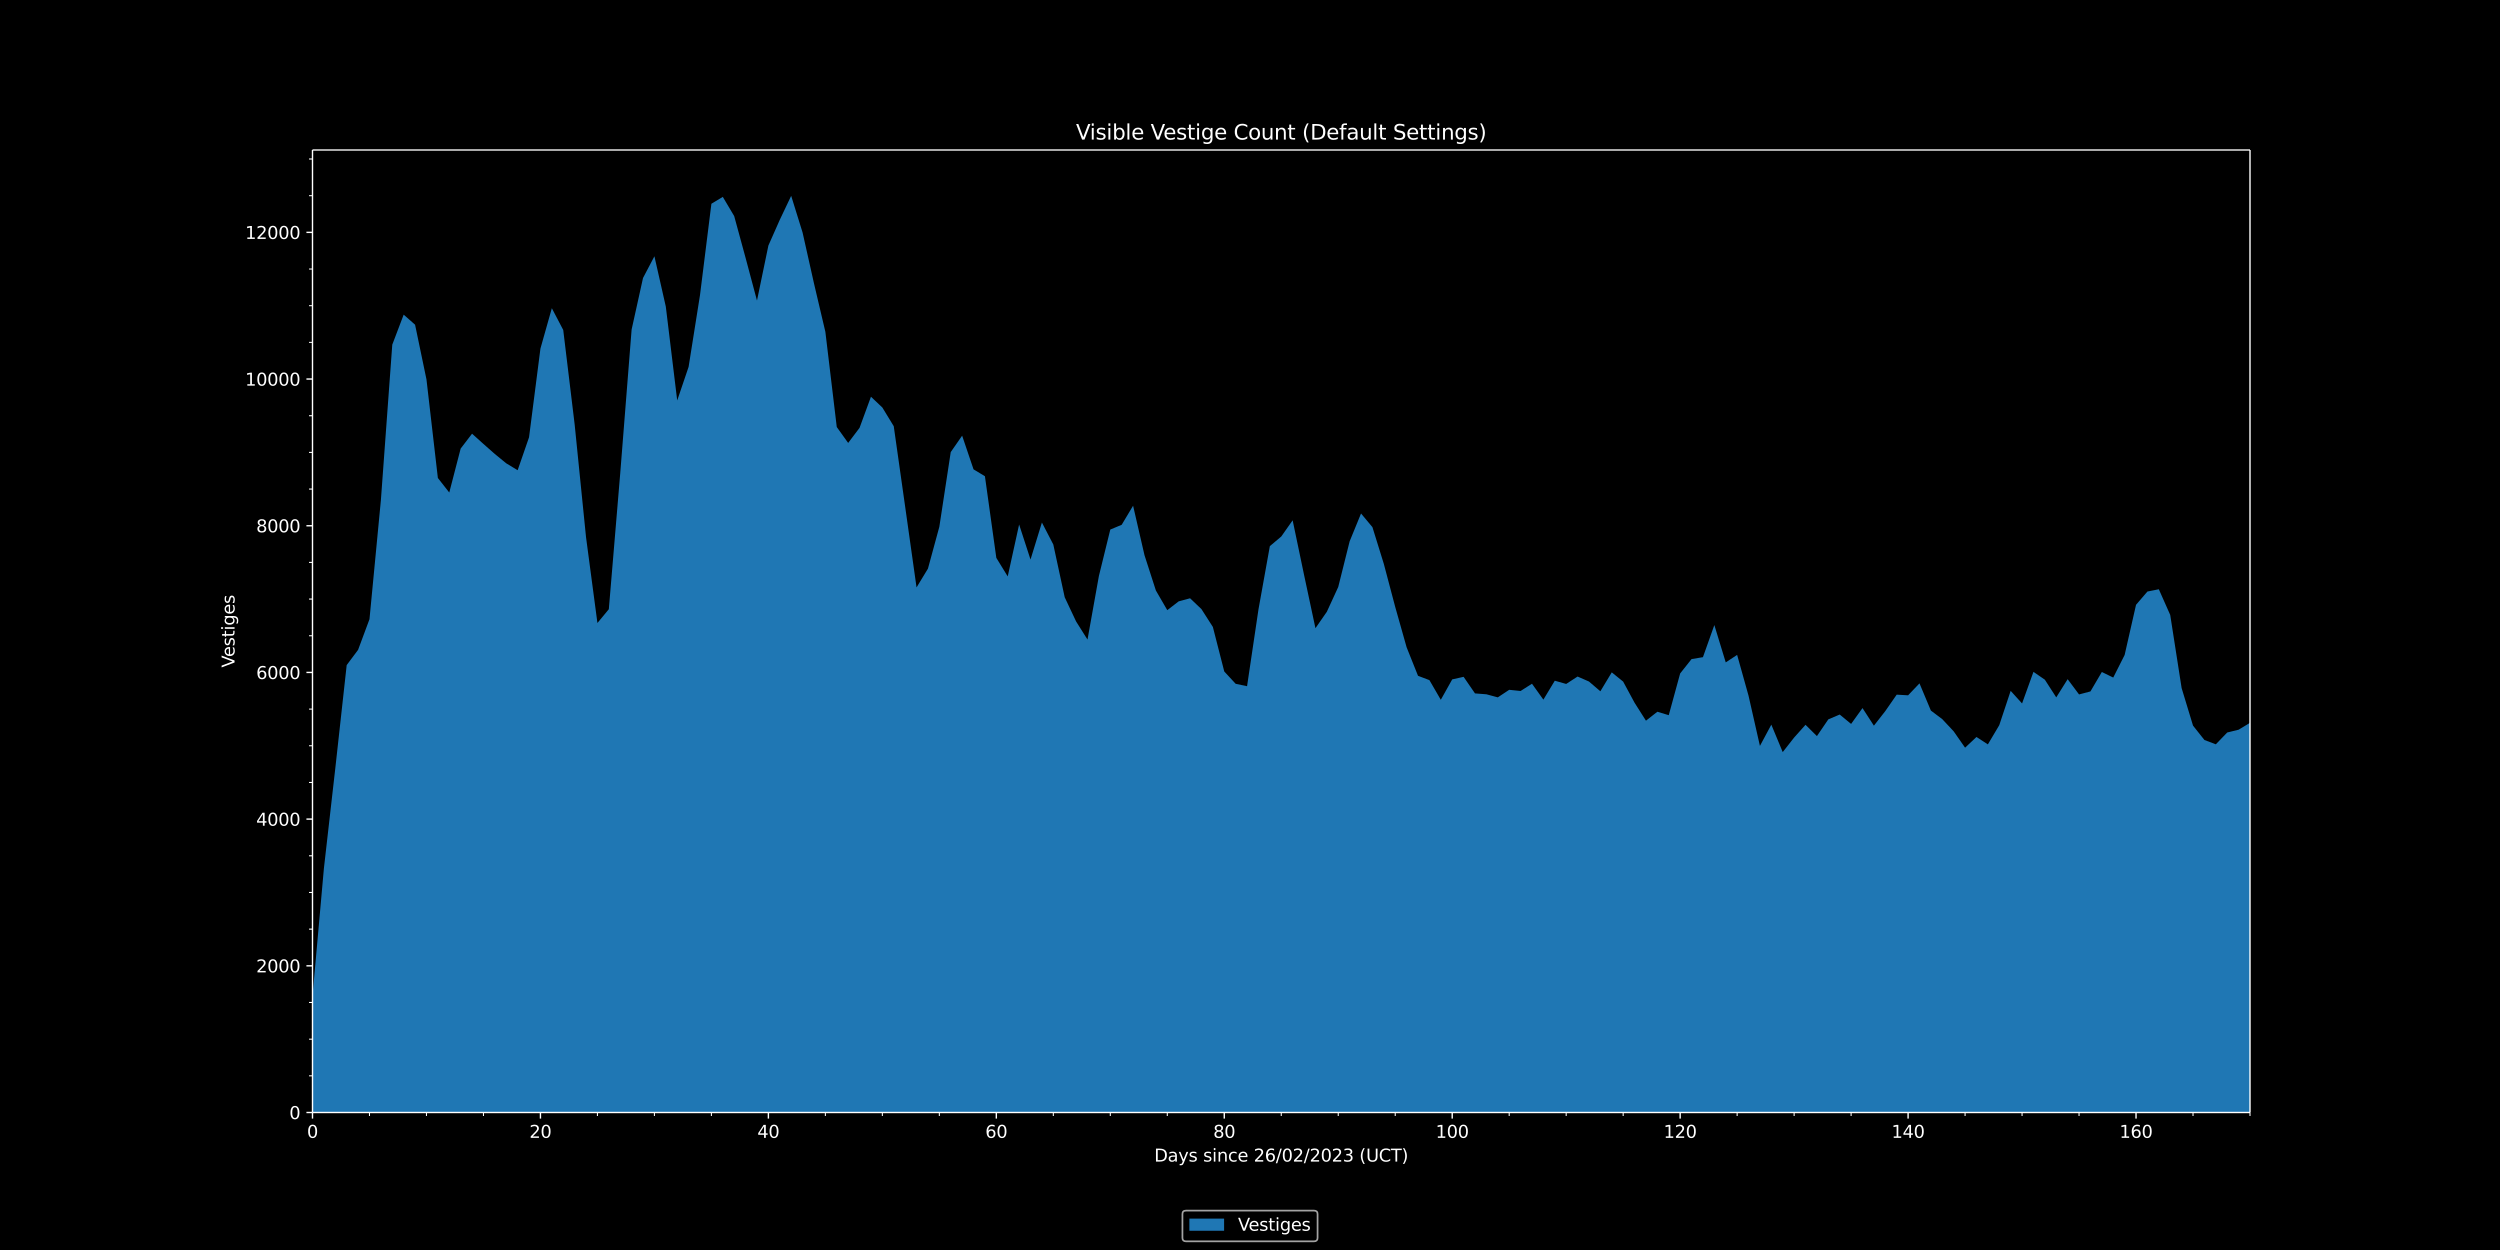 <svg xmlns:xlink="http://www.w3.org/1999/xlink" width="1920" height="960" viewBox="0 0 1440 720" xmlns="http://www.w3.org/2000/svg" version="1.1"><defs><style type="text/css">*{stroke-linejoin:round;stroke-linecap:butt}</style></defs><g id="figure_1"><g id="patch_1"><path d="M 0 720 L 1440 720 L 1440 0 L 0 0 z"/></g><g id="axes_1"><g id="patch_2"><path d="M 180 640.8 L 1296 640.8 L 1296 86.4 L 180 86.4 z"/></g><g id="PolyCollection_1"><path d="M 180 573.797 L 180 640.8 L 186.565 640.8 L 193.129 640.8 L 199.694 640.8 L 206.259 640.8 L 212.824 640.8 L 219.388 640.8 L 225.953 640.8 L 232.518 640.8 L 239.082 640.8 L 245.647 640.8 L 252.212 640.8 L 258.776 640.8 L 265.341 640.8 L 271.906 640.8 L 278.471 640.8 L 285.035 640.8 L 291.6 640.8 L 298.165 640.8 L 304.729 640.8 L 311.294 640.8 L 317.859 640.8 L 324.424 640.8 L 330.988 640.8 L 337.553 640.8 L 344.118 640.8 L 350.682 640.8 L 357.247 640.8 L 363.812 640.8 L 370.376 640.8 L 376.941 640.8 L 383.506 640.8 L 390.071 640.8 L 396.635 640.8 L 403.2 640.8 L 409.765 640.8 L 416.329 640.8 L 422.894 640.8 L 429.459 640.8 L 436.024 640.8 L 442.588 640.8 L 449.153 640.8 L 455.718 640.8 L 462.282 640.8 L 468.847 640.8 L 475.412 640.8 L 481.976 640.8 L 488.541 640.8 L 495.106 640.8 L 501.671 640.8 L 508.235 640.8 L 514.8 640.8 L 521.365 640.8 L 527.929 640.8 L 534.494 640.8 L 541.059 640.8 L 547.624 640.8 L 554.188 640.8 L 560.753 640.8 L 567.318 640.8 L 573.882 640.8 L 580.447 640.8 L 587.012 640.8 L 593.576 640.8 L 600.141 640.8 L 606.706 640.8 L 613.271 640.8 L 619.835 640.8 L 626.4 640.8 L 632.965 640.8 L 639.529 640.8 L 646.094 640.8 L 652.659 640.8 L 659.224 640.8 L 665.788 640.8 L 672.353 640.8 L 678.918 640.8 L 685.482 640.8 L 692.047 640.8 L 698.612 640.8 L 705.176 640.8 L 711.741 640.8 L 718.306 640.8 L 724.871 640.8 L 731.435 640.8 L 738 640.8 L 744.565 640.8 L 751.129 640.8 L 757.694 640.8 L 764.259 640.8 L 770.824 640.8 L 777.388 640.8 L 783.953 640.8 L 790.518 640.8 L 797.082 640.8 L 803.647 640.8 L 810.212 640.8 L 816.776 640.8 L 823.341 640.8 L 829.906 640.8 L 836.471 640.8 L 843.035 640.8 L 849.6 640.8 L 856.165 640.8 L 862.729 640.8 L 869.294 640.8 L 875.859 640.8 L 882.424 640.8 L 888.988 640.8 L 895.553 640.8 L 902.118 640.8 L 908.682 640.8 L 915.247 640.8 L 921.812 640.8 L 928.376 640.8 L 934.941 640.8 L 941.506 640.8 L 948.071 640.8 L 954.635 640.8 L 961.2 640.8 L 967.765 640.8 L 974.329 640.8 L 980.894 640.8 L 987.459 640.8 L 994.024 640.8 L 1000.588 640.8 L 1007.153 640.8 L 1013.718 640.8 L 1020.282 640.8 L 1026.847 640.8 L 1033.412 640.8 L 1039.976 640.8 L 1046.541 640.8 L 1053.106 640.8 L 1059.671 640.8 L 1066.235 640.8 L 1072.8 640.8 L 1079.365 640.8 L 1085.929 640.8 L 1092.494 640.8 L 1099.059 640.8 L 1105.624 640.8 L 1112.188 640.8 L 1118.753 640.8 L 1125.318 640.8 L 1131.882 640.8 L 1138.447 640.8 L 1145.012 640.8 L 1151.576 640.8 L 1158.141 640.8 L 1164.706 640.8 L 1171.271 640.8 L 1177.835 640.8 L 1184.4 640.8 L 1190.965 640.8 L 1197.529 640.8 L 1204.094 640.8 L 1210.659 640.8 L 1217.224 640.8 L 1223.788 640.8 L 1230.353 640.8 L 1236.918 640.8 L 1243.482 640.8 L 1250.047 640.8 L 1256.612 640.8 L 1263.176 640.8 L 1269.741 640.8 L 1276.306 640.8 L 1282.871 640.8 L 1289.435 640.8 L 1296 640.8 L 1302.565 640.8 L 1309.129 640.8 L 1315.694 640.8 L 1322.259 640.8 L 1328.824 640.8 L 1335.388 640.8 L 1341.953 640.8 L 1341.953 424.032 L 1341.953 424.032 L 1335.388 378.912 L 1328.824 368.477 L 1322.259 360.915 L 1315.694 377.645 L 1309.129 379.8 L 1302.565 401.219 L 1296 416.343 L 1289.435 420.314 L 1282.871 421.92 L 1276.306 428.721 L 1269.741 426.229 L 1263.176 417.948 L 1256.612 396.318 L 1250.047 354.198 L 1243.482 339.412 L 1236.918 340.721 L 1230.353 348.368 L 1223.788 377.265 L 1217.224 390.277 L 1210.659 387.066 L 1204.094 398.261 L 1197.529 399.993 L 1190.965 391.206 L 1184.4 401.683 L 1177.835 391.502 L 1171.271 386.981 L 1164.706 405.19 L 1158.141 397.923 L 1151.576 417.695 L 1145.012 428.764 L 1138.447 424.497 L 1131.882 430.665 L 1125.318 421.244 L 1118.753 414.231 L 1112.188 409.288 L 1105.624 393.614 L 1099.059 400.5 L 1092.494 400.12 L 1085.929 409.583 L 1079.365 417.991 L 1072.8 407.851 L 1066.235 416.977 L 1059.671 411.569 L 1053.106 414.357 L 1046.541 423.99 L 1039.976 417.484 L 1033.412 424.835 L 1026.847 433.199 L 1020.282 417.399 L 1013.718 429.651 L 1007.153 400.712 L 1000.588 377.222 L 994.024 381.532 L 987.459 360.028 L 980.894 378.532 L 974.329 379.631 L 967.765 387.911 L 961.2 411.949 L 954.635 409.964 L 948.071 415.118 L 941.506 404.767 L 934.941 392.6 L 928.376 387.277 L 921.812 398.177 L 915.247 392.558 L 908.682 389.685 L 902.118 393.952 L 895.553 392.093 L 888.988 402.993 L 882.424 393.825 L 875.859 398.008 L 869.294 397.332 L 862.729 401.683 L 856.165 399.909 L 849.6 399.402 L 843.035 389.854 L 836.471 391.333 L 829.906 403.077 L 823.341 391.755 L 816.776 389.263 L 810.212 372.829 L 803.647 349.593 L 797.082 324.794 L 790.518 303.629 L 783.953 295.771 L 777.388 311.824 L 770.824 338.102 L 764.259 352.381 L 757.694 361.845 L 751.129 331.089 L 744.565 299.7 L 738 309.036 L 731.435 314.571 L 724.871 351.072 L 718.306 395.262 L 711.741 393.868 L 705.176 386.77 L 698.612 361.126 L 692.047 350.86 L 685.482 344.608 L 678.918 346.382 L 672.353 351.452 L 665.788 340.13 L 659.224 319.767 L 652.659 291.293 L 646.094 302.277 L 639.529 305.023 L 632.965 331.765 L 626.4 368.393 L 619.835 357.958 L 613.271 344.017 L 606.706 313.641 L 600.141 300.967 L 593.576 322.302 L 587.012 302.108 L 580.447 332.018 L 573.882 321.33 L 567.318 274.309 L 560.753 270.338 L 554.188 250.947 L 547.624 260.41 L 541.059 303.417 L 534.494 327.54 L 527.929 338.355 L 521.365 291.8 L 514.8 245.497 L 508.235 234.724 L 501.671 228.514 L 495.106 246.427 L 488.541 255.129 L 481.976 245.962 L 475.412 191.125 L 468.847 163.2 L 462.282 133.923 L 455.718 112.8 L 449.153 126.615 L 442.588 141.443 L 436.024 173.128 L 429.459 148.541 L 422.894 124.46 L 416.329 113.391 L 409.765 117.363 L 403.2 169.96 L 396.635 211.319 L 390.071 230.668 L 383.506 176.593 L 376.941 147.611 L 370.376 160.116 L 363.812 189.816 L 357.247 272.704 L 350.682 350.903 L 344.118 358.845 L 337.553 309.416 L 330.988 244.356 L 324.424 190.069 L 317.859 177.522 L 311.294 200.758 L 304.729 251.876 L 298.165 270.845 L 291.6 266.874 L 285.035 261.509 L 278.471 255.721 L 271.906 249.806 L 265.341 258.382 L 258.776 283.688 L 252.212 275.323 L 245.647 218.544 L 239.082 187.028 L 232.518 181.24 L 225.953 198.519 L 219.388 288.124 L 212.824 356.648 L 206.259 374.307 L 199.694 383.095 L 193.129 442.578 L 186.565 500.203 L 180 573.797 z" clip-path="url(#p630944259c)" fill="#1f77b4"/></g><g id="matplotlib.axis_1"><g id="xtick_1"><g id="line2d_1"><defs><path id="m929c610d99" d="M 0 0 L 0 3.5" stroke="#ffffff" stroke-width="0.8"/></defs><g><use xlink:href="#m929c610d99" x="180" y="640.8" fill="#ffffff" stroke="#ffffff" stroke-width="0.8"/></g></g><g id="text_1"><g transform="translate(176.819 655.398) scale(0.1 -0.1)" fill="#ffffff"><defs><path id="DejaVuSans-30" d="M 2034 4250 Q 1547 4250 1301 3770 Q 1056 3291 1056 2328 Q 1056 1369 1301 889 Q 1547 409 2034 409 Q 2525 409 2770 889 Q 3016 1369 3016 2328 Q 3016 3291 2770 3770 Q 2525 4250 2034 4250 z M 2034 4750 Q 2819 4750 3233 4129 Q 3647 3509 3647 2328 Q 3647 1150 3233 529 Q 2819 -91 2034 -91 Q 1250 -91 836 529 Q 422 1150 422 2328 Q 422 3509 836 4129 Q 1250 4750 2034 4750 z" transform="scale(0.016)"/></defs><use xlink:href="#DejaVuSans-30"/></g></g></g><g id="xtick_2"><g id="line2d_2"><g><use xlink:href="#m929c610d99" x="311.294" y="640.8" fill="#ffffff" stroke="#ffffff" stroke-width="0.8"/></g></g><g id="text_2"><g transform="translate(304.932 655.398) scale(0.1 -0.1)" fill="#ffffff"><defs><path id="DejaVuSans-32" d="M 1228 531 L 3431 531 L 3431 0 L 469 0 L 469 531 Q 828 903 1448 1529 Q 2069 2156 2228 2338 Q 2531 2678 2651 2914 Q 2772 3150 2772 3378 Q 2772 3750 2511 3984 Q 2250 4219 1831 4219 Q 1534 4219 1204 4116 Q 875 4013 500 3803 L 500 4441 Q 881 4594 1212 4672 Q 1544 4750 1819 4750 Q 2544 4750 2975 4387 Q 3406 4025 3406 3419 Q 3406 3131 3298 2873 Q 3191 2616 2906 2266 Q 2828 2175 2409 1742 Q 1991 1309 1228 531 z" transform="scale(0.016)"/></defs><use xlink:href="#DejaVuSans-32"/><use xlink:href="#DejaVuSans-30" x="63.623"/></g></g></g><g id="xtick_3"><g id="line2d_3"><g><use xlink:href="#m929c610d99" x="442.588" y="640.8" fill="#ffffff" stroke="#ffffff" stroke-width="0.8"/></g></g><g id="text_3"><g transform="translate(436.226 655.398) scale(0.1 -0.1)" fill="#ffffff"><defs><path id="DejaVuSans-34" d="M 2419 4116 L 825 1625 L 2419 1625 L 2419 4116 z M 2253 4666 L 3047 4666 L 3047 1625 L 3713 1625 L 3713 1100 L 3047 1100 L 3047 0 L 2419 0 L 2419 1100 L 313 1100 L 313 1709 L 2253 4666 z" transform="scale(0.016)"/></defs><use xlink:href="#DejaVuSans-34"/><use xlink:href="#DejaVuSans-30" x="63.623"/></g></g></g><g id="xtick_4"><g id="line2d_4"><g><use xlink:href="#m929c610d99" x="573.882" y="640.8" fill="#ffffff" stroke="#ffffff" stroke-width="0.8"/></g></g><g id="text_4"><g transform="translate(567.52 655.398) scale(0.1 -0.1)" fill="#ffffff"><defs><path id="DejaVuSans-36" d="M 2113 2584 Q 1688 2584 1439 2293 Q 1191 2003 1191 1497 Q 1191 994 1439 701 Q 1688 409 2113 409 Q 2538 409 2786 701 Q 3034 994 3034 1497 Q 3034 2003 2786 2293 Q 2538 2584 2113 2584 z M 3366 4563 L 3366 3988 Q 3128 4100 2886 4159 Q 2644 4219 2406 4219 Q 1781 4219 1451 3797 Q 1122 3375 1075 2522 Q 1259 2794 1537 2939 Q 1816 3084 2150 3084 Q 2853 3084 3261 2657 Q 3669 2231 3669 1497 Q 3669 778 3244 343 Q 2819 -91 2113 -91 Q 1303 -91 875 529 Q 447 1150 447 2328 Q 447 3434 972 4092 Q 1497 4750 2381 4750 Q 2619 4750 2861 4703 Q 3103 4656 3366 4563 z" transform="scale(0.016)"/></defs><use xlink:href="#DejaVuSans-36"/><use xlink:href="#DejaVuSans-30" x="63.623"/></g></g></g><g id="xtick_5"><g id="line2d_5"><g><use xlink:href="#m929c610d99" x="705.176" y="640.8" fill="#ffffff" stroke="#ffffff" stroke-width="0.8"/></g></g><g id="text_5"><g transform="translate(698.814 655.398) scale(0.1 -0.1)" fill="#ffffff"><defs><path id="DejaVuSans-38" d="M 2034 2216 Q 1584 2216 1326 1975 Q 1069 1734 1069 1313 Q 1069 891 1326 650 Q 1584 409 2034 409 Q 2484 409 2743 651 Q 3003 894 3003 1313 Q 3003 1734 2745 1975 Q 2488 2216 2034 2216 z M 1403 2484 Q 997 2584 770 2862 Q 544 3141 544 3541 Q 544 4100 942 4425 Q 1341 4750 2034 4750 Q 2731 4750 3128 4425 Q 3525 4100 3525 3541 Q 3525 3141 3298 2862 Q 3072 2584 2669 2484 Q 3125 2378 3379 2068 Q 3634 1759 3634 1313 Q 3634 634 3220 271 Q 2806 -91 2034 -91 Q 1263 -91 848 271 Q 434 634 434 1313 Q 434 1759 690 2068 Q 947 2378 1403 2484 z M 1172 3481 Q 1172 3119 1398 2916 Q 1625 2713 2034 2713 Q 2441 2713 2670 2916 Q 2900 3119 2900 3481 Q 2900 3844 2670 4047 Q 2441 4250 2034 4250 Q 1625 4250 1398 4047 Q 1172 3844 1172 3481 z" transform="scale(0.016)"/></defs><use xlink:href="#DejaVuSans-38"/><use xlink:href="#DejaVuSans-30" x="63.623"/></g></g></g><g id="xtick_6"><g id="line2d_6"><g><use xlink:href="#m929c610d99" x="836.471" y="640.8" fill="#ffffff" stroke="#ffffff" stroke-width="0.8"/></g></g><g id="text_6"><g transform="translate(826.927 655.398) scale(0.1 -0.1)" fill="#ffffff"><defs><path id="DejaVuSans-31" d="M 794 531 L 1825 531 L 1825 4091 L 703 3866 L 703 4441 L 1819 4666 L 2450 4666 L 2450 531 L 3481 531 L 3481 0 L 794 0 L 794 531 z" transform="scale(0.016)"/></defs><use xlink:href="#DejaVuSans-31"/><use xlink:href="#DejaVuSans-30" x="63.623"/><use xlink:href="#DejaVuSans-30" x="127.246"/></g></g></g><g id="xtick_7"><g id="line2d_7"><g><use xlink:href="#m929c610d99" x="967.765" y="640.8" fill="#ffffff" stroke="#ffffff" stroke-width="0.8"/></g></g><g id="text_7"><g transform="translate(958.221 655.398) scale(0.1 -0.1)" fill="#ffffff"><use xlink:href="#DejaVuSans-31"/><use xlink:href="#DejaVuSans-32" x="63.623"/><use xlink:href="#DejaVuSans-30" x="127.246"/></g></g></g><g id="xtick_8"><g id="line2d_8"><g><use xlink:href="#m929c610d99" x="1099.059" y="640.8" fill="#ffffff" stroke="#ffffff" stroke-width="0.8"/></g></g><g id="text_8"><g transform="translate(1089.515 655.398) scale(0.1 -0.1)" fill="#ffffff"><use xlink:href="#DejaVuSans-31"/><use xlink:href="#DejaVuSans-34" x="63.623"/><use xlink:href="#DejaVuSans-30" x="127.246"/></g></g></g><g id="xtick_9"><g id="line2d_9"><g><use xlink:href="#m929c610d99" x="1230.353" y="640.8" fill="#ffffff" stroke="#ffffff" stroke-width="0.8"/></g></g><g id="text_9"><g transform="translate(1220.809 655.398) scale(0.1 -0.1)" fill="#ffffff"><use xlink:href="#DejaVuSans-31"/><use xlink:href="#DejaVuSans-36" x="63.623"/><use xlink:href="#DejaVuSans-30" x="127.246"/></g></g></g><g id="xtick_10"><g id="line2d_10"><defs><path id="m7703c33c13" d="M 0 0 L 0 2" stroke="#ffffff" stroke-width="0.6"/></defs><g><use xlink:href="#m7703c33c13" x="212.824" y="640.8" fill="#ffffff" stroke="#ffffff" stroke-width="0.6"/></g></g></g><g id="xtick_11"><g id="line2d_11"><g><use xlink:href="#m7703c33c13" x="245.647" y="640.8" fill="#ffffff" stroke="#ffffff" stroke-width="0.6"/></g></g></g><g id="xtick_12"><g id="line2d_12"><g><use xlink:href="#m7703c33c13" x="278.471" y="640.8" fill="#ffffff" stroke="#ffffff" stroke-width="0.6"/></g></g></g><g id="xtick_13"><g id="line2d_13"><g><use xlink:href="#m7703c33c13" x="344.118" y="640.8" fill="#ffffff" stroke="#ffffff" stroke-width="0.6"/></g></g></g><g id="xtick_14"><g id="line2d_14"><g><use xlink:href="#m7703c33c13" x="376.941" y="640.8" fill="#ffffff" stroke="#ffffff" stroke-width="0.6"/></g></g></g><g id="xtick_15"><g id="line2d_15"><g><use xlink:href="#m7703c33c13" x="409.765" y="640.8" fill="#ffffff" stroke="#ffffff" stroke-width="0.6"/></g></g></g><g id="xtick_16"><g id="line2d_16"><g><use xlink:href="#m7703c33c13" x="475.412" y="640.8" fill="#ffffff" stroke="#ffffff" stroke-width="0.6"/></g></g></g><g id="xtick_17"><g id="line2d_17"><g><use xlink:href="#m7703c33c13" x="508.235" y="640.8" fill="#ffffff" stroke="#ffffff" stroke-width="0.6"/></g></g></g><g id="xtick_18"><g id="line2d_18"><g><use xlink:href="#m7703c33c13" x="541.059" y="640.8" fill="#ffffff" stroke="#ffffff" stroke-width="0.6"/></g></g></g><g id="xtick_19"><g id="line2d_19"><g><use xlink:href="#m7703c33c13" x="606.706" y="640.8" fill="#ffffff" stroke="#ffffff" stroke-width="0.6"/></g></g></g><g id="xtick_20"><g id="line2d_20"><g><use xlink:href="#m7703c33c13" x="639.529" y="640.8" fill="#ffffff" stroke="#ffffff" stroke-width="0.6"/></g></g></g><g id="xtick_21"><g id="line2d_21"><g><use xlink:href="#m7703c33c13" x="672.353" y="640.8" fill="#ffffff" stroke="#ffffff" stroke-width="0.6"/></g></g></g><g id="xtick_22"><g id="line2d_22"><g><use xlink:href="#m7703c33c13" x="738" y="640.8" fill="#ffffff" stroke="#ffffff" stroke-width="0.6"/></g></g></g><g id="xtick_23"><g id="line2d_23"><g><use xlink:href="#m7703c33c13" x="770.824" y="640.8" fill="#ffffff" stroke="#ffffff" stroke-width="0.6"/></g></g></g><g id="xtick_24"><g id="line2d_24"><g><use xlink:href="#m7703c33c13" x="803.647" y="640.8" fill="#ffffff" stroke="#ffffff" stroke-width="0.6"/></g></g></g><g id="xtick_25"><g id="line2d_25"><g><use xlink:href="#m7703c33c13" x="869.294" y="640.8" fill="#ffffff" stroke="#ffffff" stroke-width="0.6"/></g></g></g><g id="xtick_26"><g id="line2d_26"><g><use xlink:href="#m7703c33c13" x="902.118" y="640.8" fill="#ffffff" stroke="#ffffff" stroke-width="0.6"/></g></g></g><g id="xtick_27"><g id="line2d_27"><g><use xlink:href="#m7703c33c13" x="934.941" y="640.8" fill="#ffffff" stroke="#ffffff" stroke-width="0.6"/></g></g></g><g id="xtick_28"><g id="line2d_28"><g><use xlink:href="#m7703c33c13" x="1000.588" y="640.8" fill="#ffffff" stroke="#ffffff" stroke-width="0.6"/></g></g></g><g id="xtick_29"><g id="line2d_29"><g><use xlink:href="#m7703c33c13" x="1033.412" y="640.8" fill="#ffffff" stroke="#ffffff" stroke-width="0.6"/></g></g></g><g id="xtick_30"><g id="line2d_30"><g><use xlink:href="#m7703c33c13" x="1066.235" y="640.8" fill="#ffffff" stroke="#ffffff" stroke-width="0.6"/></g></g></g><g id="xtick_31"><g id="line2d_31"><g><use xlink:href="#m7703c33c13" x="1131.882" y="640.8" fill="#ffffff" stroke="#ffffff" stroke-width="0.6"/></g></g></g><g id="xtick_32"><g id="line2d_32"><g><use xlink:href="#m7703c33c13" x="1164.706" y="640.8" fill="#ffffff" stroke="#ffffff" stroke-width="0.6"/></g></g></g><g id="xtick_33"><g id="line2d_33"><g><use xlink:href="#m7703c33c13" x="1197.529" y="640.8" fill="#ffffff" stroke="#ffffff" stroke-width="0.6"/></g></g></g><g id="xtick_34"><g id="line2d_34"><g><use xlink:href="#m7703c33c13" x="1263.176" y="640.8" fill="#ffffff" stroke="#ffffff" stroke-width="0.6"/></g></g></g><g id="xtick_35"><g id="line2d_35"><g><use xlink:href="#m7703c33c13" x="1296" y="640.8" fill="#ffffff" stroke="#ffffff" stroke-width="0.6"/></g></g></g><g id="text_10"><g transform="translate(664.841 669.077) scale(0.1 -0.1)" fill="#ffffff"><defs><path id="DejaVuSans-44" d="M 1259 4147 L 1259 519 L 2022 519 Q 2988 519 3436 956 Q 3884 1394 3884 2338 Q 3884 3275 3436 3711 Q 2988 4147 2022 4147 L 1259 4147 z M 628 4666 L 1925 4666 Q 3281 4666 3915 4102 Q 4550 3538 4550 2338 Q 4550 1131 3912 565 Q 3275 0 1925 0 L 628 0 L 628 4666 z" transform="scale(0.016)"/><path id="DejaVuSans-61" d="M 2194 1759 Q 1497 1759 1228 1600 Q 959 1441 959 1056 Q 959 750 1161 570 Q 1363 391 1709 391 Q 2188 391 2477 730 Q 2766 1069 2766 1631 L 2766 1759 L 2194 1759 z M 3341 1997 L 3341 0 L 2766 0 L 2766 531 Q 2569 213 2275 61 Q 1981 -91 1556 -91 Q 1019 -91 701 211 Q 384 513 384 1019 Q 384 1609 779 1909 Q 1175 2209 1959 2209 L 2766 2209 L 2766 2266 Q 2766 2663 2505 2880 Q 2244 3097 1772 3097 Q 1472 3097 1187 3025 Q 903 2953 641 2809 L 641 3341 Q 956 3463 1253 3523 Q 1550 3584 1831 3584 Q 2591 3584 2966 3190 Q 3341 2797 3341 1997 z" transform="scale(0.016)"/><path id="DejaVuSans-79" d="M 2059 -325 Q 1816 -950 1584 -1140 Q 1353 -1331 966 -1331 L 506 -1331 L 506 -850 L 844 -850 Q 1081 -850 1212 -737 Q 1344 -625 1503 -206 L 1606 56 L 191 3500 L 800 3500 L 1894 763 L 2988 3500 L 3597 3500 L 2059 -325 z" transform="scale(0.016)"/><path id="DejaVuSans-73" d="M 2834 3397 L 2834 2853 Q 2591 2978 2328 3040 Q 2066 3103 1784 3103 Q 1356 3103 1142 2972 Q 928 2841 928 2578 Q 928 2378 1081 2264 Q 1234 2150 1697 2047 L 1894 2003 Q 2506 1872 2764 1633 Q 3022 1394 3022 966 Q 3022 478 2636 193 Q 2250 -91 1575 -91 Q 1294 -91 989 -36 Q 684 19 347 128 L 347 722 Q 666 556 975 473 Q 1284 391 1588 391 Q 1994 391 2212 530 Q 2431 669 2431 922 Q 2431 1156 2273 1281 Q 2116 1406 1581 1522 L 1381 1569 Q 847 1681 609 1914 Q 372 2147 372 2553 Q 372 3047 722 3315 Q 1072 3584 1716 3584 Q 2034 3584 2315 3537 Q 2597 3491 2834 3397 z" transform="scale(0.016)"/><path id="DejaVuSans-20" transform="scale(0.016)"/><path id="DejaVuSans-69" d="M 603 3500 L 1178 3500 L 1178 0 L 603 0 L 603 3500 z M 603 4863 L 1178 4863 L 1178 4134 L 603 4134 L 603 4863 z" transform="scale(0.016)"/><path id="DejaVuSans-6e" d="M 3513 2113 L 3513 0 L 2938 0 L 2938 2094 Q 2938 2591 2744 2837 Q 2550 3084 2163 3084 Q 1697 3084 1428 2787 Q 1159 2491 1159 1978 L 1159 0 L 581 0 L 581 3500 L 1159 3500 L 1159 2956 Q 1366 3272 1645 3428 Q 1925 3584 2291 3584 Q 2894 3584 3203 3211 Q 3513 2838 3513 2113 z" transform="scale(0.016)"/><path id="DejaVuSans-63" d="M 3122 3366 L 3122 2828 Q 2878 2963 2633 3030 Q 2388 3097 2138 3097 Q 1578 3097 1268 2742 Q 959 2388 959 1747 Q 959 1106 1268 751 Q 1578 397 2138 397 Q 2388 397 2633 464 Q 2878 531 3122 666 L 3122 134 Q 2881 22 2623 -34 Q 2366 -91 2075 -91 Q 1284 -91 818 406 Q 353 903 353 1747 Q 353 2603 823 3093 Q 1294 3584 2113 3584 Q 2378 3584 2631 3529 Q 2884 3475 3122 3366 z" transform="scale(0.016)"/><path id="DejaVuSans-65" d="M 3597 1894 L 3597 1613 L 953 1613 Q 991 1019 1311 708 Q 1631 397 2203 397 Q 2534 397 2845 478 Q 3156 559 3463 722 L 3463 178 Q 3153 47 2828 -22 Q 2503 -91 2169 -91 Q 1331 -91 842 396 Q 353 884 353 1716 Q 353 2575 817 3079 Q 1281 3584 2069 3584 Q 2775 3584 3186 3129 Q 3597 2675 3597 1894 z M 3022 2063 Q 3016 2534 2758 2815 Q 2500 3097 2075 3097 Q 1594 3097 1305 2825 Q 1016 2553 972 2059 L 3022 2063 z" transform="scale(0.016)"/><path id="DejaVuSans-2f" d="M 1625 4666 L 2156 4666 L 531 -594 L 0 -594 L 1625 4666 z" transform="scale(0.016)"/><path id="DejaVuSans-33" d="M 2597 2516 Q 3050 2419 3304 2112 Q 3559 1806 3559 1356 Q 3559 666 3084 287 Q 2609 -91 1734 -91 Q 1441 -91 1130 -33 Q 819 25 488 141 L 488 750 Q 750 597 1062 519 Q 1375 441 1716 441 Q 2309 441 2620 675 Q 2931 909 2931 1356 Q 2931 1769 2642 2001 Q 2353 2234 1838 2234 L 1294 2234 L 1294 2753 L 1863 2753 Q 2328 2753 2575 2939 Q 2822 3125 2822 3475 Q 2822 3834 2567 4026 Q 2313 4219 1838 4219 Q 1578 4219 1281 4162 Q 984 4106 628 3988 L 628 4550 Q 988 4650 1302 4700 Q 1616 4750 1894 4750 Q 2613 4750 3031 4423 Q 3450 4097 3450 3541 Q 3450 3153 3228 2886 Q 3006 2619 2597 2516 z" transform="scale(0.016)"/><path id="DejaVuSans-28" d="M 1984 4856 Q 1566 4138 1362 3434 Q 1159 2731 1159 2009 Q 1159 1288 1364 580 Q 1569 -128 1984 -844 L 1484 -844 Q 1016 -109 783 600 Q 550 1309 550 2009 Q 550 2706 781 3412 Q 1013 4119 1484 4856 L 1984 4856 z" transform="scale(0.016)"/><path id="DejaVuSans-55" d="M 556 4666 L 1191 4666 L 1191 1831 Q 1191 1081 1462 751 Q 1734 422 2344 422 Q 2950 422 3222 751 Q 3494 1081 3494 1831 L 3494 4666 L 4128 4666 L 4128 1753 Q 4128 841 3676 375 Q 3225 -91 2344 -91 Q 1459 -91 1007 375 Q 556 841 556 1753 L 556 4666 z" transform="scale(0.016)"/><path id="DejaVuSans-43" d="M 4122 4306 L 4122 3641 Q 3803 3938 3442 4084 Q 3081 4231 2675 4231 Q 1875 4231 1450 3742 Q 1025 3253 1025 2328 Q 1025 1406 1450 917 Q 1875 428 2675 428 Q 3081 428 3442 575 Q 3803 722 4122 1019 L 4122 359 Q 3791 134 3420 21 Q 3050 -91 2638 -91 Q 1578 -91 968 557 Q 359 1206 359 2328 Q 359 3453 968 4101 Q 1578 4750 2638 4750 Q 3056 4750 3426 4639 Q 3797 4528 4122 4306 z" transform="scale(0.016)"/><path id="DejaVuSans-54" d="M -19 4666 L 3928 4666 L 3928 4134 L 2272 4134 L 2272 0 L 1638 0 L 1638 4134 L -19 4134 L -19 4666 z" transform="scale(0.016)"/><path id="DejaVuSans-29" d="M 513 4856 L 1013 4856 Q 1481 4119 1714 3412 Q 1947 2706 1947 2009 Q 1947 1309 1714 600 Q 1481 -109 1013 -844 L 513 -844 Q 928 -128 1133 580 Q 1338 1288 1338 2009 Q 1338 2731 1133 3434 Q 928 4138 513 4856 z" transform="scale(0.016)"/></defs><use xlink:href="#DejaVuSans-44"/><use xlink:href="#DejaVuSans-61" x="77.002"/><use xlink:href="#DejaVuSans-79" x="138.281"/><use xlink:href="#DejaVuSans-73" x="197.461"/><use xlink:href="#DejaVuSans-20" x="249.561"/><use xlink:href="#DejaVuSans-73" x="281.348"/><use xlink:href="#DejaVuSans-69" x="333.447"/><use xlink:href="#DejaVuSans-6e" x="361.23"/><use xlink:href="#DejaVuSans-63" x="424.609"/><use xlink:href="#DejaVuSans-65" x="479.59"/><use xlink:href="#DejaVuSans-20" x="541.113"/><use xlink:href="#DejaVuSans-32" x="572.9"/><use xlink:href="#DejaVuSans-36" x="636.523"/><use xlink:href="#DejaVuSans-2f" x="700.146"/><use xlink:href="#DejaVuSans-30" x="733.838"/><use xlink:href="#DejaVuSans-32" x="797.461"/><use xlink:href="#DejaVuSans-2f" x="861.084"/><use xlink:href="#DejaVuSans-32" x="894.775"/><use xlink:href="#DejaVuSans-30" x="958.398"/><use xlink:href="#DejaVuSans-32" x="1022.021"/><use xlink:href="#DejaVuSans-33" x="1085.645"/><use xlink:href="#DejaVuSans-20" x="1149.268"/><use xlink:href="#DejaVuSans-28" x="1181.055"/><use xlink:href="#DejaVuSans-55" x="1220.068"/><use xlink:href="#DejaVuSans-43" x="1293.262"/><use xlink:href="#DejaVuSans-54" x="1363.086"/><use xlink:href="#DejaVuSans-29" x="1424.17"/></g></g></g><g id="matplotlib.axis_2"><g id="ytick_1"><g id="line2d_36"><defs><path id="m6eeb0d5cdf" d="M 0 0 L -3.5 0" stroke="#ffffff" stroke-width="0.8"/></defs><g><use xlink:href="#m6eeb0d5cdf" x="180" y="640.8" fill="#ffffff" stroke="#ffffff" stroke-width="0.8"/></g></g><g id="text_11"><g transform="translate(166.637 644.599) scale(0.1 -0.1)" fill="#ffffff"><use xlink:href="#DejaVuSans-30"/></g></g></g><g id="ytick_2"><g id="line2d_37"><g><use xlink:href="#m6eeb0d5cdf" x="180" y="556.306" fill="#ffffff" stroke="#ffffff" stroke-width="0.8"/></g></g><g id="text_12"><g transform="translate(147.55 560.106) scale(0.1 -0.1)" fill="#ffffff"><use xlink:href="#DejaVuSans-32"/><use xlink:href="#DejaVuSans-30" x="63.623"/><use xlink:href="#DejaVuSans-30" x="127.246"/><use xlink:href="#DejaVuSans-30" x="190.869"/></g></g></g><g id="ytick_3"><g id="line2d_38"><g><use xlink:href="#m6eeb0d5cdf" x="180" y="471.813" fill="#ffffff" stroke="#ffffff" stroke-width="0.8"/></g></g><g id="text_13"><g transform="translate(147.55 475.612) scale(0.1 -0.1)" fill="#ffffff"><use xlink:href="#DejaVuSans-34"/><use xlink:href="#DejaVuSans-30" x="63.623"/><use xlink:href="#DejaVuSans-30" x="127.246"/><use xlink:href="#DejaVuSans-30" x="190.869"/></g></g></g><g id="ytick_4"><g id="line2d_39"><g><use xlink:href="#m6eeb0d5cdf" x="180" y="387.319" fill="#ffffff" stroke="#ffffff" stroke-width="0.8"/></g></g><g id="text_14"><g transform="translate(147.55 391.119) scale(0.1 -0.1)" fill="#ffffff"><use xlink:href="#DejaVuSans-36"/><use xlink:href="#DejaVuSans-30" x="63.623"/><use xlink:href="#DejaVuSans-30" x="127.246"/><use xlink:href="#DejaVuSans-30" x="190.869"/></g></g></g><g id="ytick_5"><g id="line2d_40"><g><use xlink:href="#m6eeb0d5cdf" x="180" y="302.826" fill="#ffffff" stroke="#ffffff" stroke-width="0.8"/></g></g><g id="text_15"><g transform="translate(147.55 306.625) scale(0.1 -0.1)" fill="#ffffff"><use xlink:href="#DejaVuSans-38"/><use xlink:href="#DejaVuSans-30" x="63.623"/><use xlink:href="#DejaVuSans-30" x="127.246"/><use xlink:href="#DejaVuSans-30" x="190.869"/></g></g></g><g id="ytick_6"><g id="line2d_41"><g><use xlink:href="#m6eeb0d5cdf" x="180" y="218.332" fill="#ffffff" stroke="#ffffff" stroke-width="0.8"/></g></g><g id="text_16"><g transform="translate(141.188 222.132) scale(0.1 -0.1)" fill="#ffffff"><use xlink:href="#DejaVuSans-31"/><use xlink:href="#DejaVuSans-30" x="63.623"/><use xlink:href="#DejaVuSans-30" x="127.246"/><use xlink:href="#DejaVuSans-30" x="190.869"/><use xlink:href="#DejaVuSans-30" x="254.492"/></g></g></g><g id="ytick_7"><g id="line2d_42"><g><use xlink:href="#m6eeb0d5cdf" x="180" y="133.839" fill="#ffffff" stroke="#ffffff" stroke-width="0.8"/></g></g><g id="text_17"><g transform="translate(141.188 137.638) scale(0.1 -0.1)" fill="#ffffff"><use xlink:href="#DejaVuSans-31"/><use xlink:href="#DejaVuSans-32" x="63.623"/><use xlink:href="#DejaVuSans-30" x="127.246"/><use xlink:href="#DejaVuSans-30" x="190.869"/><use xlink:href="#DejaVuSans-30" x="254.492"/></g></g></g><g id="ytick_8"><g id="line2d_43"><defs><path id="m5a723c4490" d="M 0 0 L -2 0" stroke="#ffffff" stroke-width="0.6"/></defs><g><use xlink:href="#m5a723c4490" x="180" y="619.677" fill="#ffffff" stroke="#ffffff" stroke-width="0.6"/></g></g></g><g id="ytick_9"><g id="line2d_44"><g><use xlink:href="#m5a723c4490" x="180" y="598.553" fill="#ffffff" stroke="#ffffff" stroke-width="0.6"/></g></g></g><g id="ytick_10"><g id="line2d_45"><g><use xlink:href="#m5a723c4490" x="180" y="577.43" fill="#ffffff" stroke="#ffffff" stroke-width="0.6"/></g></g></g><g id="ytick_11"><g id="line2d_46"><g><use xlink:href="#m5a723c4490" x="180" y="535.183" fill="#ffffff" stroke="#ffffff" stroke-width="0.6"/></g></g></g><g id="ytick_12"><g id="line2d_47"><g><use xlink:href="#m5a723c4490" x="180" y="514.06" fill="#ffffff" stroke="#ffffff" stroke-width="0.6"/></g></g></g><g id="ytick_13"><g id="line2d_48"><g><use xlink:href="#m5a723c4490" x="180" y="492.936" fill="#ffffff" stroke="#ffffff" stroke-width="0.6"/></g></g></g><g id="ytick_14"><g id="line2d_49"><g><use xlink:href="#m5a723c4490" x="180" y="450.69" fill="#ffffff" stroke="#ffffff" stroke-width="0.6"/></g></g></g><g id="ytick_15"><g id="line2d_50"><g><use xlink:href="#m5a723c4490" x="180" y="429.566" fill="#ffffff" stroke="#ffffff" stroke-width="0.6"/></g></g></g><g id="ytick_16"><g id="line2d_51"><g><use xlink:href="#m5a723c4490" x="180" y="408.443" fill="#ffffff" stroke="#ffffff" stroke-width="0.6"/></g></g></g><g id="ytick_17"><g id="line2d_52"><g><use xlink:href="#m5a723c4490" x="180" y="366.196" fill="#ffffff" stroke="#ffffff" stroke-width="0.6"/></g></g></g><g id="ytick_18"><g id="line2d_53"><g><use xlink:href="#m5a723c4490" x="180" y="345.073" fill="#ffffff" stroke="#ffffff" stroke-width="0.6"/></g></g></g><g id="ytick_19"><g id="line2d_54"><g><use xlink:href="#m5a723c4490" x="180" y="323.949" fill="#ffffff" stroke="#ffffff" stroke-width="0.6"/></g></g></g><g id="ytick_20"><g id="line2d_55"><g><use xlink:href="#m5a723c4490" x="180" y="281.703" fill="#ffffff" stroke="#ffffff" stroke-width="0.6"/></g></g></g><g id="ytick_21"><g id="line2d_56"><g><use xlink:href="#m5a723c4490" x="180" y="260.579" fill="#ffffff" stroke="#ffffff" stroke-width="0.6"/></g></g></g><g id="ytick_22"><g id="line2d_57"><g><use xlink:href="#m5a723c4490" x="180" y="239.456" fill="#ffffff" stroke="#ffffff" stroke-width="0.6"/></g></g></g><g id="ytick_23"><g id="line2d_58"><g><use xlink:href="#m5a723c4490" x="180" y="197.209" fill="#ffffff" stroke="#ffffff" stroke-width="0.6"/></g></g></g><g id="ytick_24"><g id="line2d_59"><g><use xlink:href="#m5a723c4490" x="180" y="176.086" fill="#ffffff" stroke="#ffffff" stroke-width="0.6"/></g></g></g><g id="ytick_25"><g id="line2d_60"><g><use xlink:href="#m5a723c4490" x="180" y="154.962" fill="#ffffff" stroke="#ffffff" stroke-width="0.6"/></g></g></g><g id="ytick_26"><g id="line2d_61"><g><use xlink:href="#m5a723c4490" x="180" y="112.716" fill="#ffffff" stroke="#ffffff" stroke-width="0.6"/></g></g></g><g id="ytick_27"><g id="line2d_62"><g><use xlink:href="#m5a723c4490" x="180" y="91.592" fill="#ffffff" stroke="#ffffff" stroke-width="0.6"/></g></g></g><g id="text_18"><g transform="translate(135.108 384.519) rotate(-90) scale(0.1 -0.1)" fill="#ffffff"><defs><path id="DejaVuSans-56" d="M 1831 0 L 50 4666 L 709 4666 L 2188 738 L 3669 4666 L 4325 4666 L 2547 0 L 1831 0 z" transform="scale(0.016)"/><path id="DejaVuSans-74" d="M 1172 4494 L 1172 3500 L 2356 3500 L 2356 3053 L 1172 3053 L 1172 1153 Q 1172 725 1289 603 Q 1406 481 1766 481 L 2356 481 L 2356 0 L 1766 0 Q 1100 0 847 248 Q 594 497 594 1153 L 594 3053 L 172 3053 L 172 3500 L 594 3500 L 594 4494 L 1172 4494 z" transform="scale(0.016)"/><path id="DejaVuSans-67" d="M 2906 1791 Q 2906 2416 2648 2759 Q 2391 3103 1925 3103 Q 1463 3103 1205 2759 Q 947 2416 947 1791 Q 947 1169 1205 825 Q 1463 481 1925 481 Q 2391 481 2648 825 Q 2906 1169 2906 1791 z M 3481 434 Q 3481 -459 3084 -895 Q 2688 -1331 1869 -1331 Q 1566 -1331 1297 -1286 Q 1028 -1241 775 -1147 L 775 -588 Q 1028 -725 1275 -790 Q 1522 -856 1778 -856 Q 2344 -856 2625 -561 Q 2906 -266 2906 331 L 2906 616 Q 2728 306 2450 153 Q 2172 0 1784 0 Q 1141 0 747 490 Q 353 981 353 1791 Q 353 2603 747 3093 Q 1141 3584 1784 3584 Q 2172 3584 2450 3431 Q 2728 3278 2906 2969 L 2906 3500 L 3481 3500 L 3481 434 z" transform="scale(0.016)"/></defs><use xlink:href="#DejaVuSans-56"/><use xlink:href="#DejaVuSans-65" x="60.658"/><use xlink:href="#DejaVuSans-73" x="122.182"/><use xlink:href="#DejaVuSans-74" x="174.281"/><use xlink:href="#DejaVuSans-69" x="213.49"/><use xlink:href="#DejaVuSans-67" x="241.273"/><use xlink:href="#DejaVuSans-65" x="304.75"/><use xlink:href="#DejaVuSans-73" x="366.273"/></g></g></g><g id="patch_3"><path d="M 180 640.8 L 180 86.4" fill="none" stroke="#ffffff" stroke-width="0.8" stroke-linejoin="miter" stroke-linecap="square"/></g><g id="patch_4"><path d="M 1296 640.8 L 1296 86.4" fill="none" stroke="#ffffff" stroke-width="0.8" stroke-linejoin="miter" stroke-linecap="square"/></g><g id="patch_5"><path d="M 180 640.8 L 1296 640.8" fill="none" stroke="#ffffff" stroke-width="0.8" stroke-linejoin="miter" stroke-linecap="square"/></g><g id="patch_6"><path d="M 180 86.4 L 1296 86.4" fill="none" stroke="#ffffff" stroke-width="0.8" stroke-linejoin="miter" stroke-linecap="square"/></g><g id="text_19"><g transform="translate(619.767 80.4) scale(0.12 -0.12)" fill="#ffffff"><defs><path id="DejaVuSans-62" d="M 3116 1747 Q 3116 2381 2855 2742 Q 2594 3103 2138 3103 Q 1681 3103 1420 2742 Q 1159 2381 1159 1747 Q 1159 1113 1420 752 Q 1681 391 2138 391 Q 2594 391 2855 752 Q 3116 1113 3116 1747 z M 1159 2969 Q 1341 3281 1617 3432 Q 1894 3584 2278 3584 Q 2916 3584 3314 3078 Q 3713 2572 3713 1747 Q 3713 922 3314 415 Q 2916 -91 2278 -91 Q 1894 -91 1617 61 Q 1341 213 1159 525 L 1159 0 L 581 0 L 581 4863 L 1159 4863 L 1159 2969 z" transform="scale(0.016)"/><path id="DejaVuSans-6c" d="M 603 4863 L 1178 4863 L 1178 0 L 603 0 L 603 4863 z" transform="scale(0.016)"/><path id="DejaVuSans-6f" d="M 1959 3097 Q 1497 3097 1228 2736 Q 959 2375 959 1747 Q 959 1119 1226 758 Q 1494 397 1959 397 Q 2419 397 2687 759 Q 2956 1122 2956 1747 Q 2956 2369 2687 2733 Q 2419 3097 1959 3097 z M 1959 3584 Q 2709 3584 3137 3096 Q 3566 2609 3566 1747 Q 3566 888 3137 398 Q 2709 -91 1959 -91 Q 1206 -91 779 398 Q 353 888 353 1747 Q 353 2609 779 3096 Q 1206 3584 1959 3584 z" transform="scale(0.016)"/><path id="DejaVuSans-75" d="M 544 1381 L 544 3500 L 1119 3500 L 1119 1403 Q 1119 906 1312 657 Q 1506 409 1894 409 Q 2359 409 2629 706 Q 2900 1003 2900 1516 L 2900 3500 L 3475 3500 L 3475 0 L 2900 0 L 2900 538 Q 2691 219 2414 64 Q 2138 -91 1772 -91 Q 1169 -91 856 284 Q 544 659 544 1381 z M 1991 3584 L 1991 3584 z" transform="scale(0.016)"/><path id="DejaVuSans-66" d="M 2375 4863 L 2375 4384 L 1825 4384 Q 1516 4384 1395 4259 Q 1275 4134 1275 3809 L 1275 3500 L 2222 3500 L 2222 3053 L 1275 3053 L 1275 0 L 697 0 L 697 3053 L 147 3053 L 147 3500 L 697 3500 L 697 3744 Q 697 4328 969 4595 Q 1241 4863 1831 4863 L 2375 4863 z" transform="scale(0.016)"/><path id="DejaVuSans-53" d="M 3425 4513 L 3425 3897 Q 3066 4069 2747 4153 Q 2428 4238 2131 4238 Q 1616 4238 1336 4038 Q 1056 3838 1056 3469 Q 1056 3159 1242 3001 Q 1428 2844 1947 2747 L 2328 2669 Q 3034 2534 3370 2195 Q 3706 1856 3706 1288 Q 3706 609 3251 259 Q 2797 -91 1919 -91 Q 1588 -91 1214 -16 Q 841 59 441 206 L 441 856 Q 825 641 1194 531 Q 1563 422 1919 422 Q 2459 422 2753 634 Q 3047 847 3047 1241 Q 3047 1584 2836 1778 Q 2625 1972 2144 2069 L 1759 2144 Q 1053 2284 737 2584 Q 422 2884 422 3419 Q 422 4038 858 4394 Q 1294 4750 2059 4750 Q 2388 4750 2728 4690 Q 3069 4631 3425 4513 z" transform="scale(0.016)"/></defs><use xlink:href="#DejaVuSans-56"/><use xlink:href="#DejaVuSans-69" x="66.158"/><use xlink:href="#DejaVuSans-73" x="93.941"/><use xlink:href="#DejaVuSans-69" x="146.041"/><use xlink:href="#DejaVuSans-62" x="173.824"/><use xlink:href="#DejaVuSans-6c" x="237.301"/><use xlink:href="#DejaVuSans-65" x="265.084"/><use xlink:href="#DejaVuSans-20" x="326.607"/><use xlink:href="#DejaVuSans-56" x="358.395"/><use xlink:href="#DejaVuSans-65" x="419.053"/><use xlink:href="#DejaVuSans-73" x="480.576"/><use xlink:href="#DejaVuSans-74" x="532.676"/><use xlink:href="#DejaVuSans-69" x="571.885"/><use xlink:href="#DejaVuSans-67" x="599.668"/><use xlink:href="#DejaVuSans-65" x="663.145"/><use xlink:href="#DejaVuSans-20" x="724.668"/><use xlink:href="#DejaVuSans-43" x="756.455"/><use xlink:href="#DejaVuSans-6f" x="826.279"/><use xlink:href="#DejaVuSans-75" x="887.461"/><use xlink:href="#DejaVuSans-6e" x="950.84"/><use xlink:href="#DejaVuSans-74" x="1014.219"/><use xlink:href="#DejaVuSans-20" x="1053.428"/><use xlink:href="#DejaVuSans-28" x="1085.215"/><use xlink:href="#DejaVuSans-44" x="1124.229"/><use xlink:href="#DejaVuSans-65" x="1201.23"/><use xlink:href="#DejaVuSans-66" x="1262.754"/><use xlink:href="#DejaVuSans-61" x="1297.959"/><use xlink:href="#DejaVuSans-75" x="1359.238"/><use xlink:href="#DejaVuSans-6c" x="1422.617"/><use xlink:href="#DejaVuSans-74" x="1450.4"/><use xlink:href="#DejaVuSans-20" x="1489.609"/><use xlink:href="#DejaVuSans-53" x="1521.396"/><use xlink:href="#DejaVuSans-65" x="1584.873"/><use xlink:href="#DejaVuSans-74" x="1646.396"/><use xlink:href="#DejaVuSans-74" x="1685.605"/><use xlink:href="#DejaVuSans-69" x="1724.814"/><use xlink:href="#DejaVuSans-6e" x="1752.598"/><use xlink:href="#DejaVuSans-67" x="1815.977"/><use xlink:href="#DejaVuSans-73" x="1879.453"/><use xlink:href="#DejaVuSans-29" x="1931.553"/></g></g></g><g id="legend_1"><g id="patch_7"><path d="M 683.081 715 L 756.919 715 Q 758.919 715 758.919 713 L 758.919 699.322 Q 758.919 697.322 756.919 697.322 L 683.081 697.322 Q 681.081 697.322 681.081 699.322 L 681.081 713 Q 681.081 715 683.081 715 z" opacity="0.8" stroke="#cccccc" stroke-linejoin="miter"/></g><g id="patch_8"><path d="M 685.081 708.92 L 705.081 708.92 L 705.081 701.92 L 685.081 701.92 z" fill="#1f77b4"/></g><g id="text_20"><g transform="translate(713.081 708.92) scale(0.1 -0.1)" fill="#ffffff"><use xlink:href="#DejaVuSans-56"/><use xlink:href="#DejaVuSans-65" x="60.658"/><use xlink:href="#DejaVuSans-73" x="122.182"/><use xlink:href="#DejaVuSans-74" x="174.281"/><use xlink:href="#DejaVuSans-69" x="213.49"/><use xlink:href="#DejaVuSans-67" x="241.273"/><use xlink:href="#DejaVuSans-65" x="304.75"/><use xlink:href="#DejaVuSans-73" x="366.273"/></g></g></g></g><defs><clipPath id="p630944259c"><rect x="180" y="86.4" width="1116" height="554.4"/></clipPath></defs></svg>